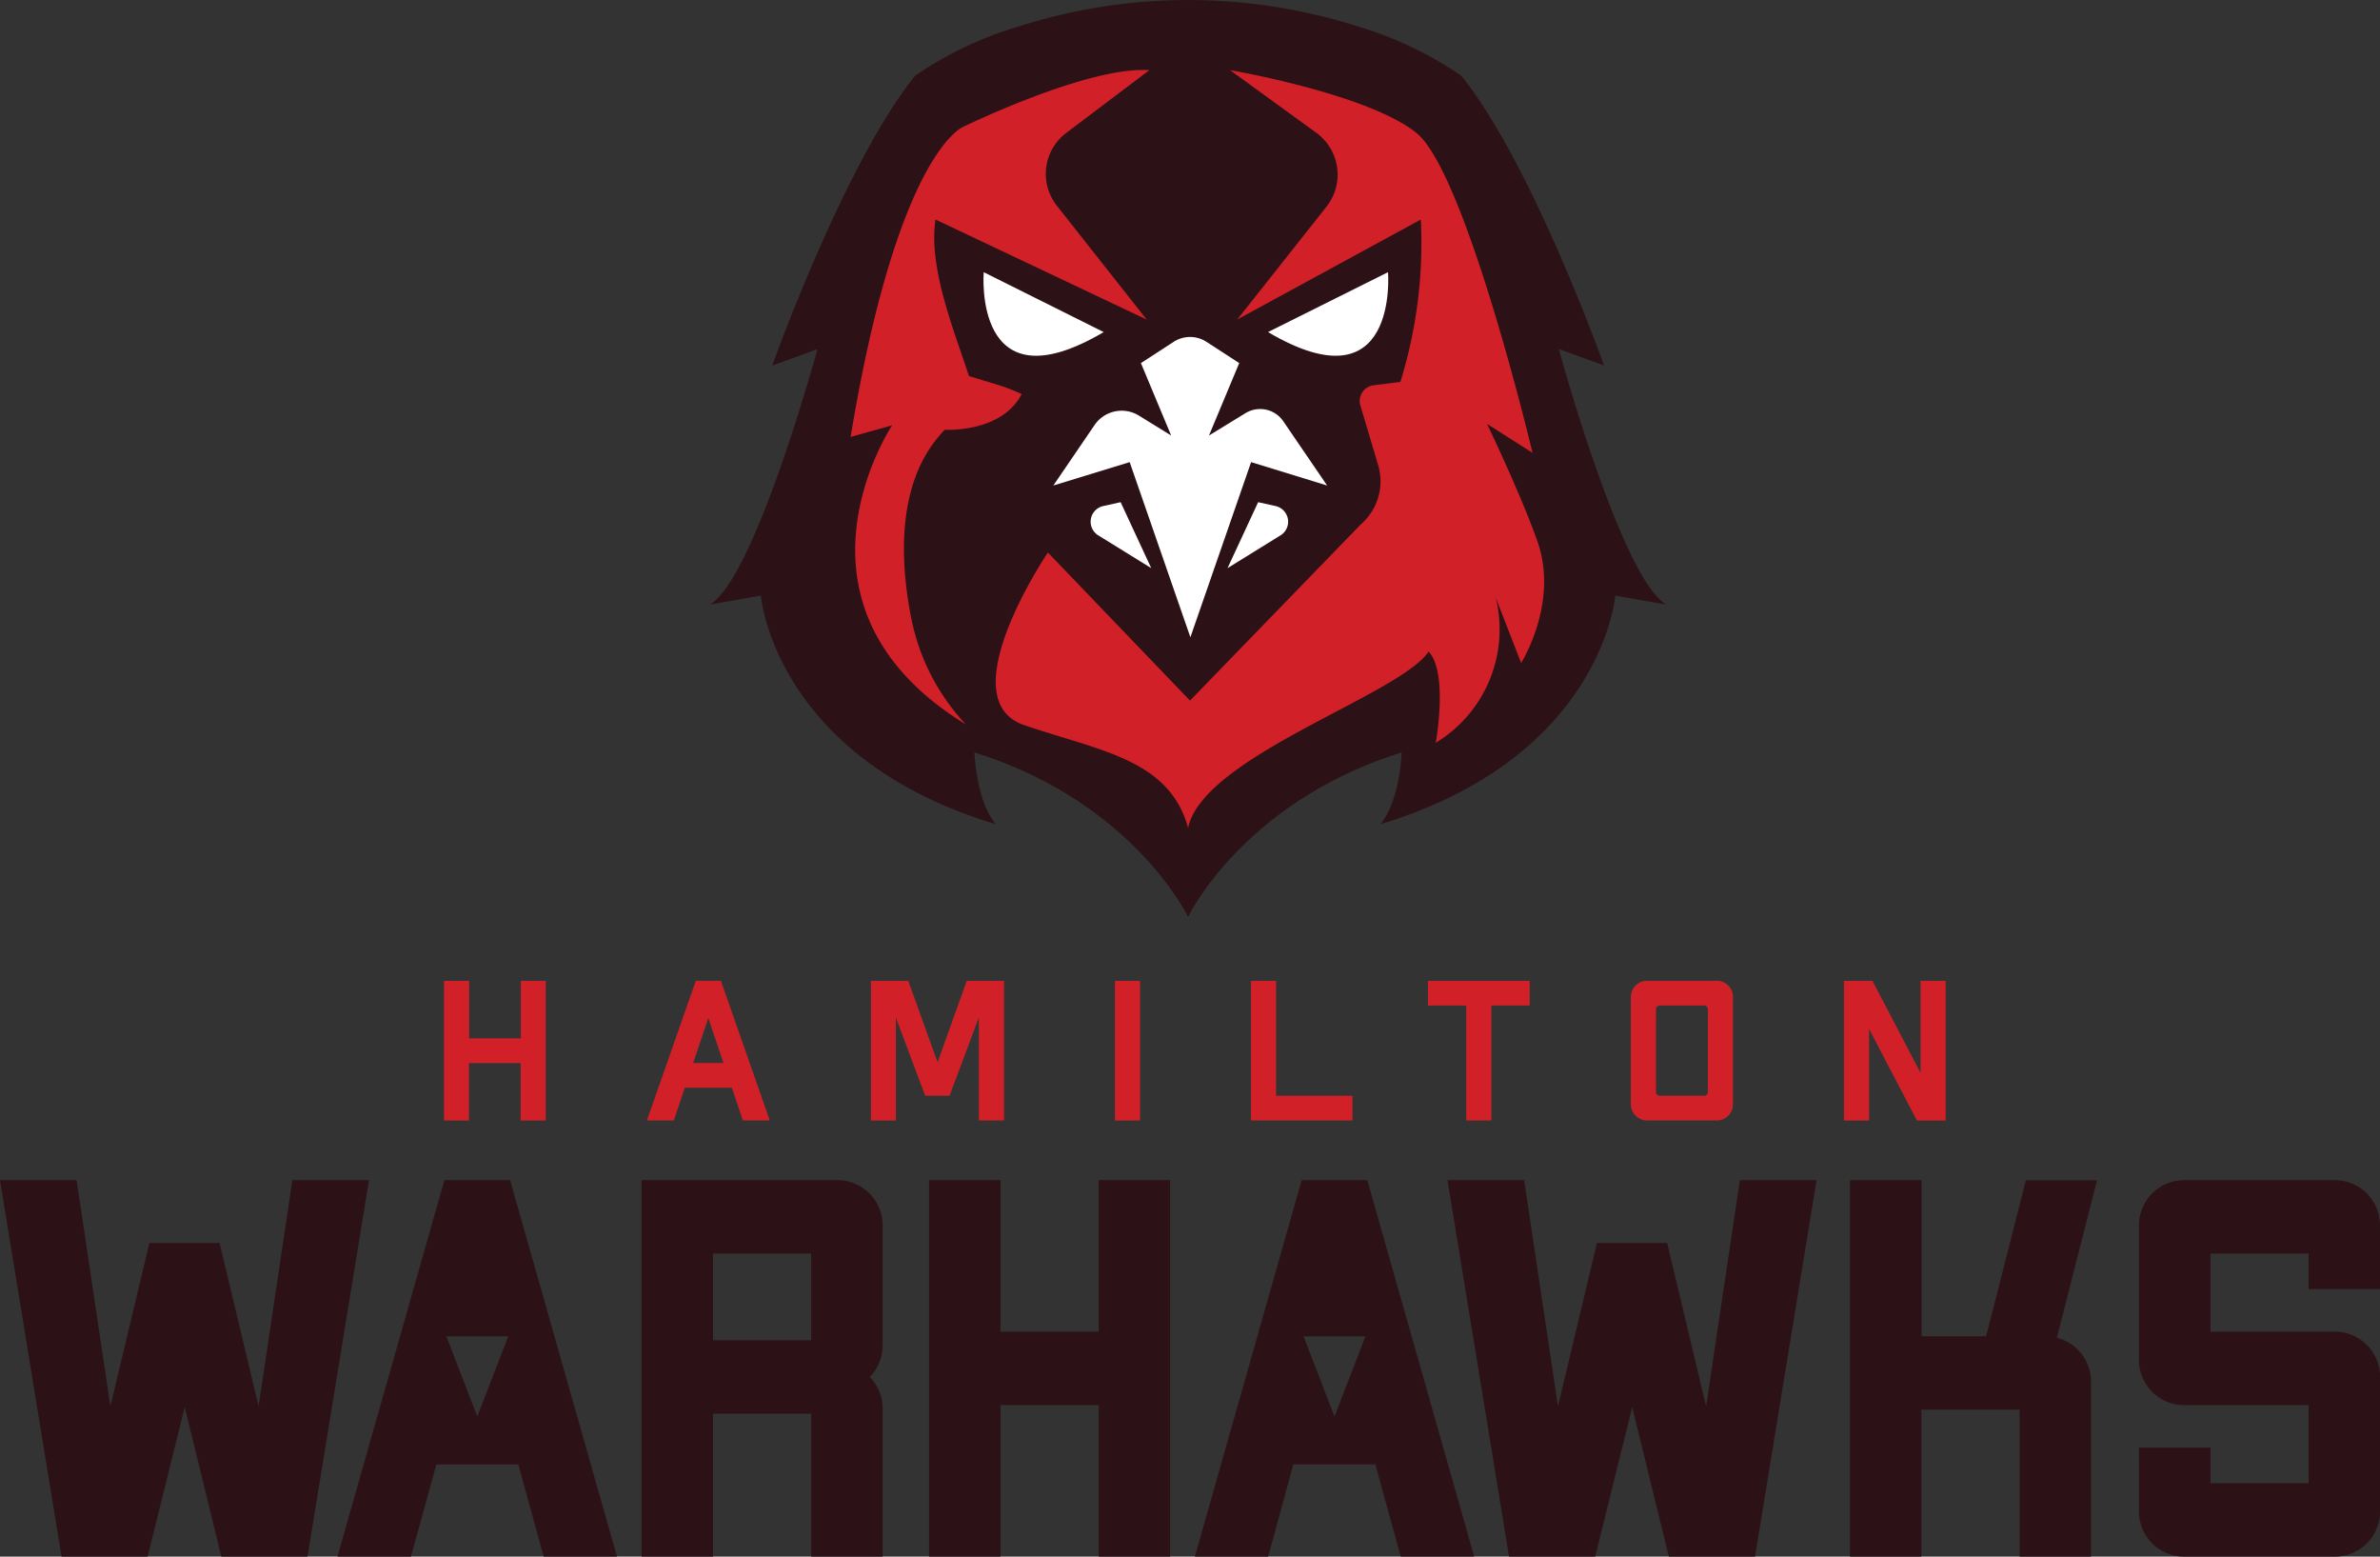 <svg id="Layer_1" data-name="Layer 1" xmlns="http://www.w3.org/2000/svg" viewBox="0 0 368.5 240.94"><rect x="0" y="0" width="368.5" height="240.94" fill="#333333" stroke="none"/><defs><style>.cls-1{fill:#fff;}.cls-2{fill:#2c1116;}.cls-3{fill:#d12027;}</style></defs><title>warhawks-big</title><polyline class="cls-1" points="152.61 46.78 155.63 54.4 162.53 55.53 167.06 53.06 154.98 43.41 152.61 45.66"/><polygon class="cls-1" points="199.83 53.51 213.2 43.41 214.93 45.88 212.12 53.51 206.52 55.53 203.07 55.53 199.83 53.51"/><path class="cls-2" d="M271.1,159.3l7,2.54S267,130.64,256,117a56.94,56.94,0,0,0-15.89-7.59,86.5,86.5,0,0,0-52.76,0A56.94,56.94,0,0,0,171.44,117c-11,13.65-22.12,44.86-22.12,44.86l7-2.54s-9.64,35.38-16.65,39.54l7.89-1.39s2,25,36.36,35.38c-3.07-3.7-3.29-11.1-3.29-11.1,24.53,7.63,33.07,25.44,33.07,25.44s8.54-17.8,33.07-25.44c0,0-.22,7.4-3.29,11.1,34.39-10.41,36.36-35.38,36.36-35.38l7.89,1.39C280.73,194.68,271.1,159.3,271.1,159.3Z" transform="translate(-29.75 -105.28)"/><path class="cls-3" d="M174.6,139.26c-1.14,7.37,2.86,17.15,5.18,24.23h0l4.85,1.48a30,30,0,0,1,3.31,1.3c-3.12,6.07-11.9,5.53-11.9,5.53-7.11,7.25-7.21,18.88-5.21,29.12a33.52,33.52,0,0,0,8.48,16.5c-30.09-18.44-11.43-46.3-11.43-46.3l-6.43,1.79c7.31-44.2,17.44-48,17.44-48s19.35-9.44,28.82-8.77l-12.88,9.72a7.94,7.94,0,0,0-1.45,11.25l13.92,17.64Z" transform="translate(-29.75 -105.28)"/><path class="cls-3" d="M261.38,197.9l3.89,10s5.88-9.29,2.53-18.81c-2.62-7.43-7.81-18.2-7.81-18.2l7.05,4.49S256.68,131.86,249,125.8s-28.81-9.67-28.81-9.67l13.33,9.68a8,8,0,0,1,1.58,11.5l-13.79,17.43,28.43-15.48h0a72.67,72.67,0,0,1-2.94,24.38l-0.23.75-4.19.53a2.45,2.45,0,0,0-2,3.13l2.75,9.22a8.8,8.8,0,0,1-2.67,9.16L214,213.72,192,190.8s-15.38,22.71-3.69,26.71,22.48,5.26,25.4,15.93c2.22-11.06,32.83-20.59,37.24-27.32,3.08,3.37,1.1,14.13,1.1,14.13l0.15-.09a20.52,20.52,0,0,0,9.3-21.68,13.64,13.64,0,0,0-.42-1.56" transform="translate(-29.75 -105.28)"/><path class="cls-1" d="M235.23,180.43l-6.78-9.94a4.35,4.35,0,0,0-5.86-1.26l-5.65,3.46,4.68-11.21-5.07-3.29a4.67,4.67,0,0,0-5.08,0l-5.07,3.29,4.68,11.21-5-3.09a5.09,5.09,0,0,0-6.86,1.47l-6.38,9.36,11.82-3.62,9.4,27.11,9.4-27.11Z" transform="translate(-29.75 -105.28)"/><path class="cls-1" d="M219.81,193.22l8.21-5.08a2.48,2.48,0,0,0-.77-4.53l-2.7-.6Z" transform="translate(-29.75 -105.28)"/><path class="cls-1" d="M208,193.22l-8.21-5.08a2.48,2.48,0,0,1,.77-4.53l2.7-.6Z" transform="translate(-29.75 -105.28)"/><path class="cls-3" d="M114.25,257.1v21.62h-3.89v-8.89h-8v8.89H98.5V257.1h3.89V266h8V257.1h3.89Z" transform="translate(-29.75 -105.28)"/><path class="cls-3" d="M143.07,273.65h-7.29l-1.7,5.06h-4.17l7.57-21.62h3.89l7.57,21.62h-4.17Zm-1.3-3.83-2.35-6.95-2.35,6.95h4.69Z" transform="translate(-29.75 -105.28)"/><path class="cls-3" d="M185.2,278.71h-3.89V262.78l-4.54,12.11H173l-4.54-12.11v15.94H164.6V257.1h5.78l4.54,12.6,4.51-12.6h5.78v21.62Z" transform="translate(-29.75 -105.28)"/><path class="cls-3" d="M202.38,257.1h3.89v21.62h-3.89V257.1Z" transform="translate(-29.75 -105.28)"/><path class="cls-3" d="M239.16,274.88v3.83H223.44V257.1h3.89v17.79h11.83Z" transform="translate(-29.75 -105.28)"/><path class="cls-3" d="M266.59,260.92h-5.93v17.79h-3.89V260.92h-5.93V257.1h15.75v3.83Z" transform="translate(-29.75 -105.28)"/><path class="cls-3" d="M298.07,259.47v16.86a2.51,2.51,0,0,1-2.59,2.38H284.85a2.51,2.51,0,0,1-2.59-2.38V259.47a2.51,2.51,0,0,1,2.59-2.38h10.62A2.51,2.51,0,0,1,298.07,259.47Zm-4.51,1.45h-6.79a0.59,0.59,0,0,0-.62.56v12.85a0.59,0.59,0,0,0,.62.56h6.79a0.59,0.59,0,0,0,.62-0.56V261.48A0.59,0.59,0,0,0,293.56,260.92Z" transform="translate(-29.75 -105.28)"/><path class="cls-3" d="M331,257.1v21.62h-4.45l-7.41-14.18v14.18h-3.89V257.1h4.42l7.44,14.24V257.1H331Z" transform="translate(-29.75 -105.28)"/><polygon class="cls-2" points="45.27 182.67 40.04 217.68 34 192.4 23.13 192.4 17.09 217.68 11.86 182.67 0 182.67 9.53 240.94 22.86 240.94 28.6 217.79 34.27 240.94 47.61 240.94 57.13 182.67 45.27 182.67"/><path class="cls-2" d="M159.47,287.95H129.09v58.27h11.06V324.1h15.21v22.12h11.05V323.36a6.91,6.91,0,0,0-2-4.94,6.91,6.91,0,0,0,2-4.94V294.81A7,7,0,0,0,159.47,287.95Zm-4.12,11.36v13.42H140.15V299.32h15.21Z" transform="translate(-29.75 -105.28)"/><polygon class="cls-2" points="170.12 206.12 154.91 206.12 154.91 182.67 143.85 182.67 143.85 240.94 154.91 240.94 154.91 217.49 170.12 217.49 170.12 240.94 181.17 240.94 181.17 182.67 170.12 182.67 170.12 206.12"/><polygon class="cls-2" points="264.16 217.68 258.13 192.4 247.26 192.4 241.22 217.68 235.99 182.67 224.12 182.67 233.65 240.94 246.99 240.94 252.72 217.79 258.39 240.94 271.73 240.94 281.26 182.67 269.39 182.67 264.16 217.68"/><path class="cls-2" d="M343.43,287.95l-6.16,24.16h-10V287.95H316.19v58.27h11.05V323.47h15.21v22.75h11.05V319a7,7,0,0,0-5.28-6.66l6.21-24.36h-11Z" transform="translate(-29.75 -105.28)"/><path class="cls-2" d="M398.25,304.81v-10a7,7,0,0,0-6.94-6.86H367.87a7,7,0,0,0-6.94,6.86v21.1a7,7,0,0,0,6.94,6.86H387.2v12.08H372v-5.49H360.93v10a7,7,0,0,0,6.94,6.86h23.45a7,7,0,0,0,6.94-6.86v-21.1a7,7,0,0,0-6.94-6.86H372V299.32H387.2v5.49h11.05Z" transform="translate(-29.75 -105.28)"/><path class="cls-2" d="M108.73,287.95H98.56L82,346.22H93.38l3.93-14.27H110l3.93,14.27h11.35Zm-5.08,36.58-4.79-12.41h9.59Z" transform="translate(-29.75 -105.28)"/><path class="cls-2" d="M241.45,287.95H231.29l-16.54,58.27H226.1L230,331.94H242.7l3.93,14.27H258Zm-5.08,36.58-4.79-12.41h9.59Z" transform="translate(-29.75 -105.28)"/><path class="cls-1" d="M226.08,156.68l18.58-9.27S246.41,168.67,226.08,156.68Z" transform="translate(-29.75 -105.28)"/><path class="cls-1" d="M200.64,156.68l-18.58-9.27S180.31,168.67,200.64,156.68Z" transform="translate(-29.75 -105.28)"/></svg>